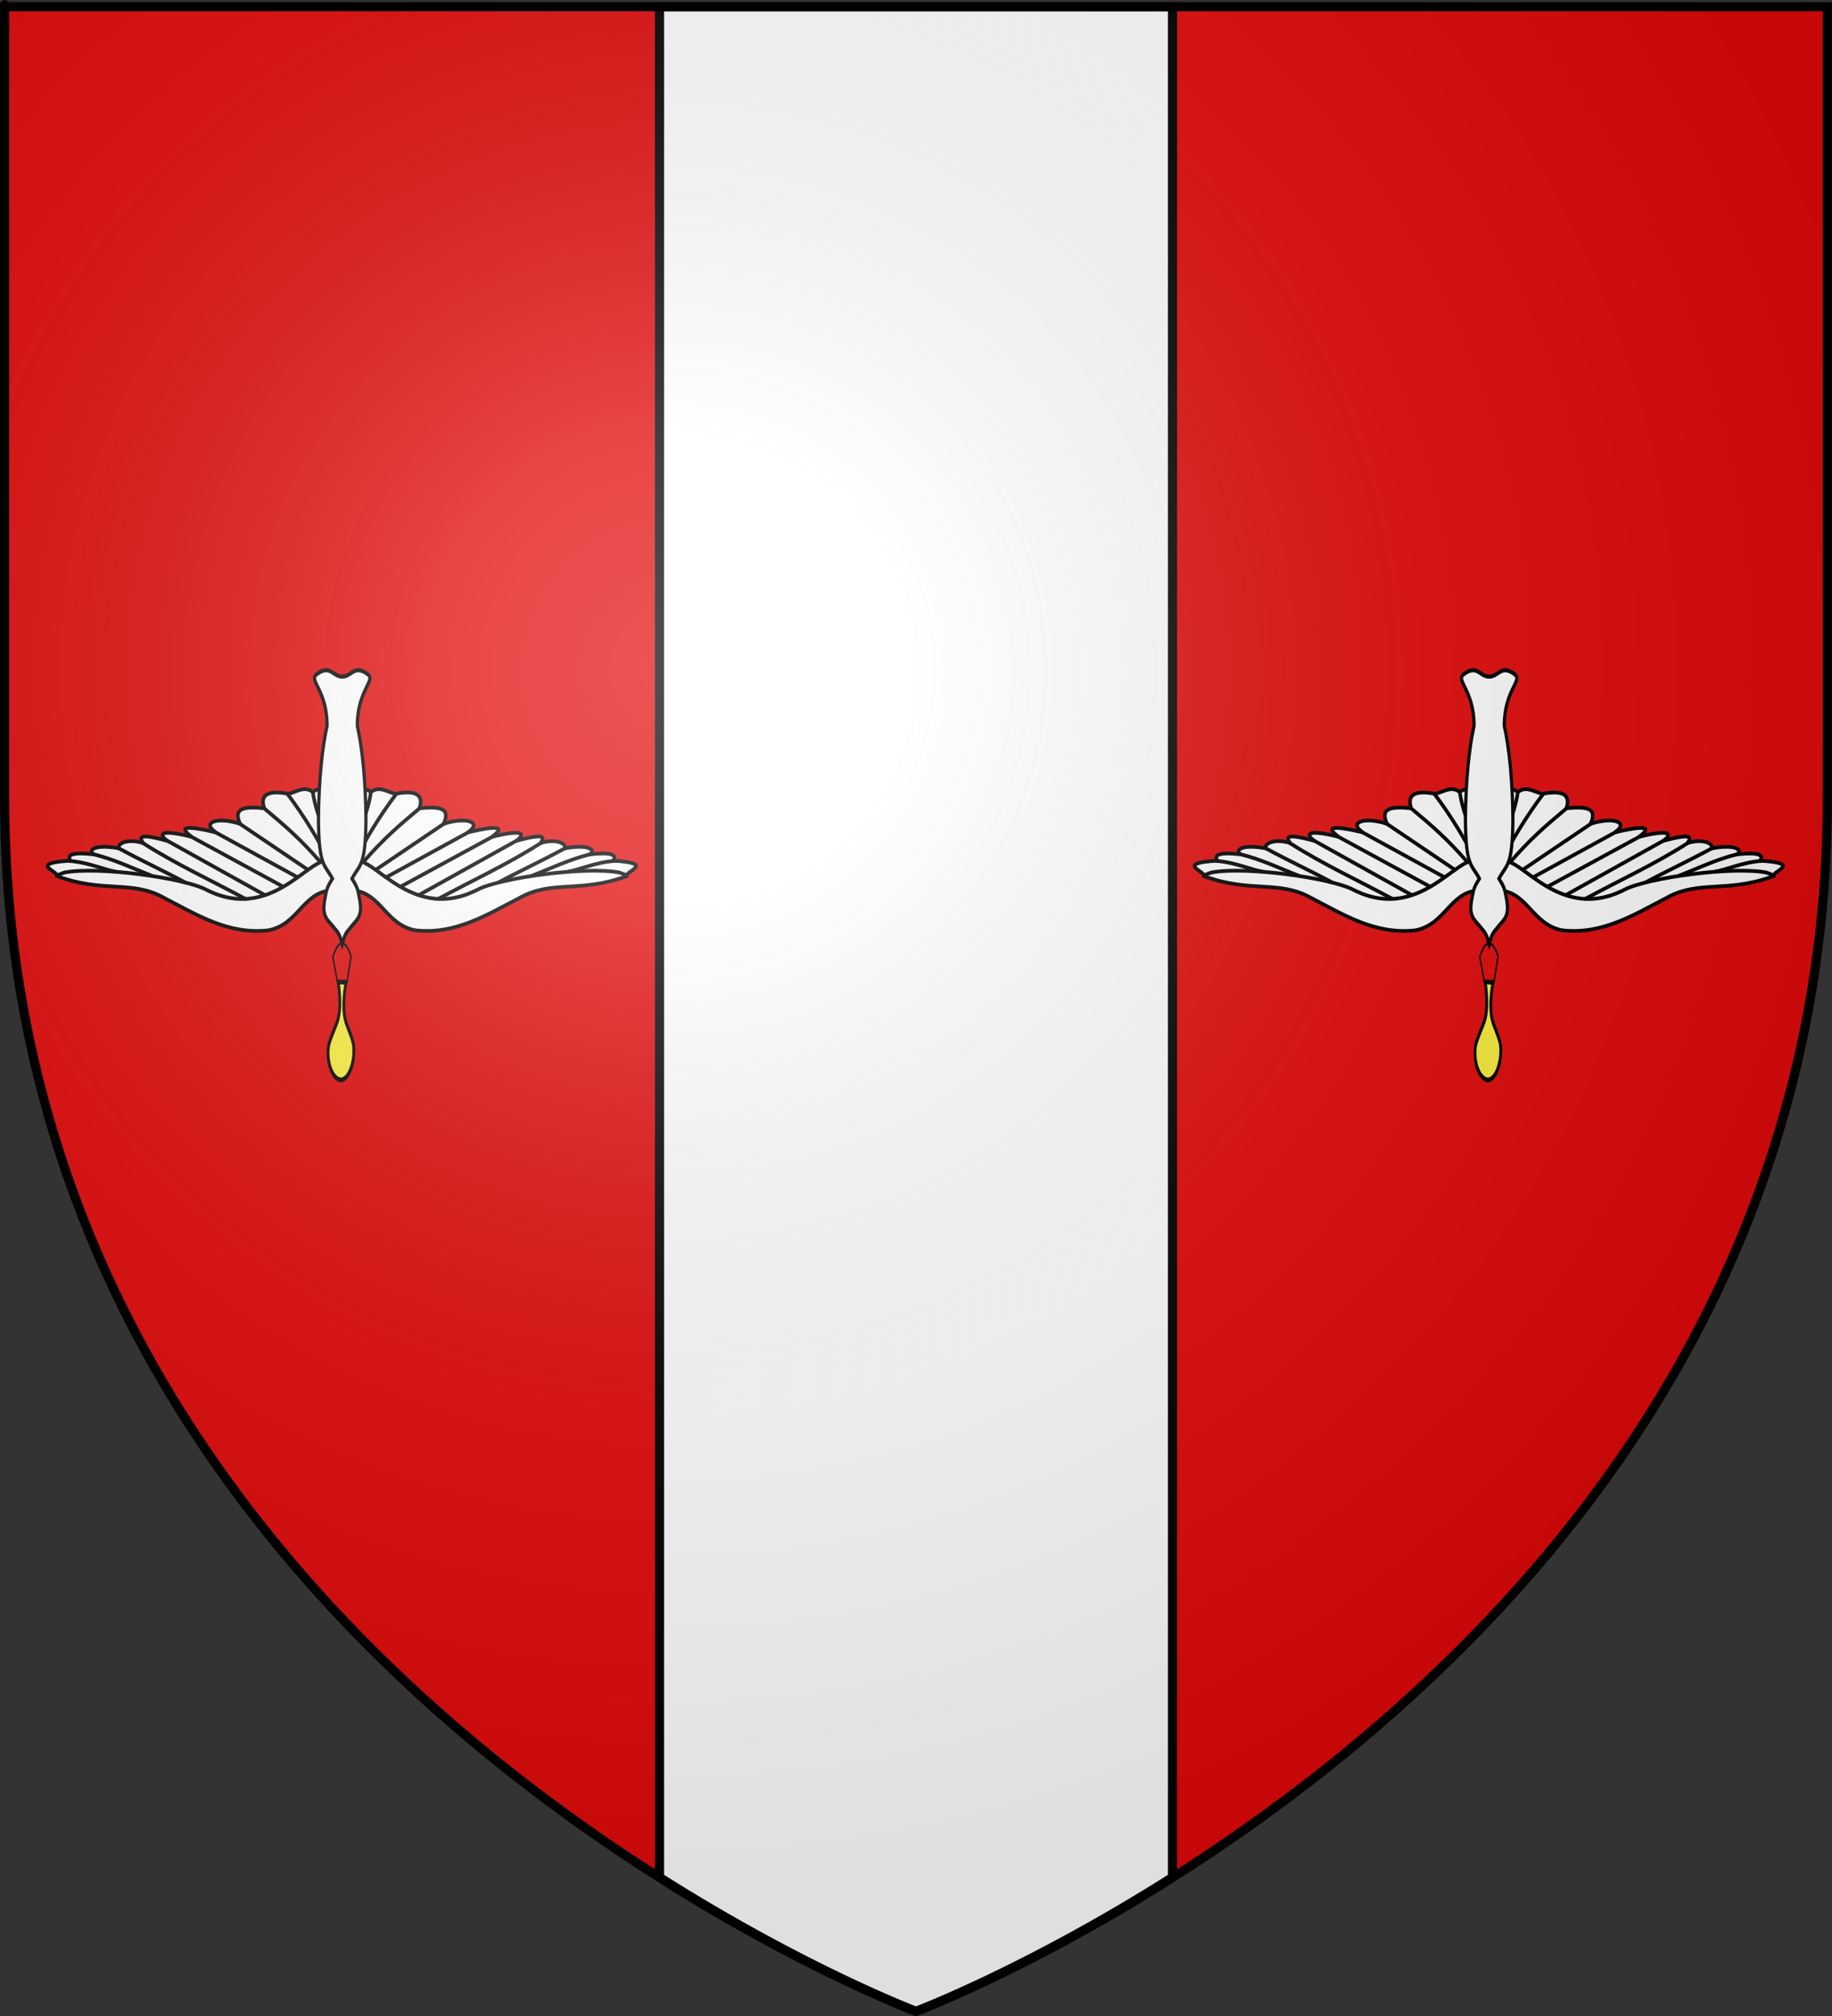 <?xml version="1.0" encoding="UTF-8" standalone="no"?>
<svg
   xmlns:dc="http://purl.org/dc/elements/1.1/"
   xmlns:cc="http://creativecommons.org/ns#"
   xmlns:rdf="http://www.w3.org/1999/02/22-rdf-syntax-ns#"
   xmlns:svg="http://www.w3.org/2000/svg"
   xmlns="http://www.w3.org/2000/svg"
   xmlns:xlink="http://www.w3.org/1999/xlink"
   xmlns:sodipodi="http://sodipodi.sourceforge.net/DTD/sodipodi-0.dtd"
   xmlns:inkscape="http://www.inkscape.org/namespaces/inkscape"
   height="660"
   width="600"
   version="1.0"
   id="svg2"
   sodipodi:version="0.32"
   inkscape:version="0.47pre1"
   sodipodi:docname="Blason ville fr Laloeuf (Meurthe-et-Moselle).svg"
   inkscape:export-filename="/Users/olivier/Desktop/Blason Rouge/Blason_Vide_3D.png"
   inkscape:export-xdpi="144"
   inkscape:export-ydpi="144"
   inkscape:output_extension="org.inkscape.output.svg.inkscape">
  <rect width="100%" height="100%" fill="#333333" stroke="none"/>
  <sodipodi:namedview
     inkscape:window-height="706"
     inkscape:window-width="1366"
     inkscape:pageshadow="2"
     inkscape:pageopacity="0.0"
     guidetolerance="10.0"
     gridtolerance="10.0"
     objecttolerance="10.0"
     borderopacity="1.0"
     bordercolor="#666666"
     pagecolor="#ffffff"
     id="base"
     showgrid="false"
     height="660px"
     inkscape:zoom="0.69545455"
     inkscape:cx="300"
     inkscape:cy="330"
     inkscape:window-x="-4"
     inkscape:window-y="-4"
     inkscape:current-layer="layer3"
     inkscape:object-nodes="true"
     inkscape:window-maximized="1" />
  <desc
     id="desc4">Flag of Canton of Valais (Wallis)</desc>
  <defs
     id="defs6">
    <linearGradient
       id="linearGradient2893">
      <stop
         style="stop-color:white;stop-opacity:0.314;"
         offset="0"
         id="stop2895" />
      <stop
         id="stop2897"
         offset="0.19"
         style="stop-color:white;stop-opacity:0.251;" />
      <stop
         style="stop-color:#6b6b6b;stop-opacity:0.125;"
         offset="0.6"
         id="stop2901" />
      <stop
         style="stop-color:black;stop-opacity:0.125;"
         offset="1"
         id="stop2899" />
    </linearGradient>
    <radialGradient
       inkscape:collect="always"
       xlink:href="#linearGradient2893"
       id="radialGradient3163"
       gradientUnits="userSpaceOnUse"
       gradientTransform="matrix(1.353,0,0,1.349,-77.629,-85.747)"
       cx="221.445"
       cy="226.331"
       fx="221.445"
       fy="226.331"
       r="300" />
  </defs>
  <g
     inkscape:groupmode="layer"
     id="layer3"
     inkscape:label="Fond écu"
     style="display:inline">
    <path
       id="path2855"
       style="fill:#e20909;fill-opacity:1;fill-rule:evenodd;stroke:none;stroke-width:1px;stroke-linecap:butt;stroke-linejoin:miter;stroke-opacity:1"
       d="M 300,658.5 C 300,658.5 598.5,546.18 598.5,260.728 C 598.5,-24.723 598.5,2.176 598.5,2.176 L 1.5,2.176 L 1.5,260.728 C 1.5,546.18 300,658.5 300,658.5 z"
       sodipodi:nodetypes="cccccc" />
    <path
       style="fill:#ffffff;fill-opacity:1;stroke:#000000;stroke-opacity:1;stroke-width:3;stroke-miterlimit:4;stroke-dasharray:none"
       d="M 216 2.188 L 216 614.656 C 263.483 644.734 300 658.5 300 658.5 C 300 658.5 336.517 644.734 384 614.656 L 384 2.188 L 216 2.188 z "
       id="rect2835" />
  </g>
  <g
     inkscape:groupmode="layer"
     id="layer4"
     inkscape:label="Meubles">
    <g
       style="display:inline"
       id="layer4-7"
       inkscape:label="Meubles"
       transform="matrix(0.45,0,0,0.605,352.82,179.934)">
      <g
         style="display:inline"
         transform="matrix(0.8,0,0,1.002,60,-0.85)"
         id="g23075-4">
        <g
           id="layer3-7-2"
           inkscape:label="Fond écu"
           style="display:inline">
          <g
             style="fill:#ffffff;display:inline"
             transform="matrix(1.437,0,0,1.437,-114.772,-361.959)"
             id="g6560-7">
            <g
               style="fill:#ffffff;stroke:#000000;stroke-width:1.637;stroke-miterlimit:4;stroke-opacity:1;stroke-dasharray:none;display:inline"
               transform="matrix(1.246,0,0,-0.958,734.284,1133.527)"
               id="g34371-7">
              <g
                 style="fill:#ffffff;stroke:#000000;stroke-width:4.355;stroke-miterlimit:4;stroke-opacity:1;stroke-dasharray:none"
                 id="g34279-9"
                 transform="matrix(0.397,0,0,0.356,-209.541,559.904)">
                <g
                   style="fill:#ffffff;stroke:#000000;stroke-width:4.113;stroke-miterlimit:4;stroke-opacity:1;stroke-dasharray:none"
                   transform="matrix(-1.121,0,0,1,-767.18,-2.414)"
                   id="g34086-3">
                  <path
                     inkscape:connector-curvature="0"
                     sodipodi:nodetypes="ccccccccccccccccccc"
                     id="path34088-1"
                     d="m -337.364,637.363 c 31.26,-2.811 36.602,-37.631 70.444,-43.855 45.63,-4.986 81.496,16.97 119.493,35.955 36.572,19.68 68.853,4.84 121.827,23.757 -2.054,5.359 33.831,14.27 -15.396,17.015 3.518,4.99 2.14,10.274 -27.647,6.818 7.504,1.808 5.853,12.535 -27.647,6.819 2.171,5.796 -10.981,10.919 -27.647,5.762 3.356,5.27 8.395,12.036 -27.647,2.427 8.849,6.126 11.87,13.957 -27.647,4.5 11.36,8.258 14.528,14.59 -27.647,4.882 16.85,11.02 -1.462,17.611 -27.647,9.447 8.417,18.279 -5.803,18.982 -27.647,17.171 4.571,13.109 -1.594,20.707 -27.647,15.786 -9.253,2.252 -18.53,9.189 -27.647,2.024 -6.497,4.862 -14.889,4.705 -20.596,-7.216 -6.621,-11.526 -3.028,-25.181 -3.957,-37.682 -0.025,-16.514 -0.415,-33.043 1.552,-49.475 -0.424,-4.925 0.802,-9.693 3.105,-14.136 l 0,0 z"
                     style="fill:#ffffff;fill-opacity:1;fill-rule:evenodd;stroke:#000000;stroke-width:4.113;stroke-linecap:butt;stroke-linejoin:miter;stroke-miterlimit:4;stroke-opacity:1;stroke-dasharray:none" />
                  <path
                     inkscape:connector-curvature="0"
                     sodipodi:nodetypes="cccc"
                     id="path34090-9"
                     d="m -341.176,664.574 c 17.756,28.425 62.821,-66.98 145.275,-26.296 25.081,12.835 122.633,26.111 162.05,18.891 l 8.293,-3.016"
                     style="fill:#ffffff;fill-rule:evenodd;stroke:#000000;stroke-width:4.113;stroke-linecap:butt;stroke-linejoin:miter;stroke-miterlimit:4;stroke-opacity:1;stroke-dasharray:none" />
                  <path
                     inkscape:connector-curvature="0"
                     sodipodi:nodetypes="cc"
                     transform="translate(0.145,-0.848)"
                     id="path34092-8"
                     d="m -301.227,652.339 96.019,50.756"
                     style="fill:#ffffff;fill-rule:evenodd;stroke:#000000;stroke-width:4.113;stroke-linecap:butt;stroke-linejoin:miter;stroke-miterlimit:4;stroke-opacity:1;stroke-dasharray:none" />
                  <path
                     inkscape:connector-curvature="0"
                     sodipodi:nodetypes="cc"
                     transform="translate(0.145,-0.848)"
                     id="path34094-6"
                     d="m -283.903,642.439 105.651,55.456"
                     style="fill:#ffffff;fill-rule:evenodd;stroke:#000000;stroke-width:4.113;stroke-linecap:butt;stroke-linejoin:miter;stroke-miterlimit:4;stroke-opacity:1;stroke-dasharray:none" />
                  <path
                     inkscape:connector-curvature="0"
                     sodipodi:nodetypes="cc"
                     transform="translate(0.145,-0.848)"
                     id="path34096-5"
                     d="m -263.574,632.893 112.488,60.458"
                     style="fill:#ffffff;fill-rule:evenodd;stroke:#000000;stroke-width:4.113;stroke-linecap:butt;stroke-linejoin:miter;stroke-miterlimit:4;stroke-opacity:1;stroke-dasharray:none" />
                  <path
                     inkscape:connector-curvature="0"
                     sodipodi:nodetypes="cc"
                     transform="translate(0.145,-0.848)"
                     id="path34098-0"
                     d="m -241.477,628.65 c 39.168,20.582 79.115,38.049 117.504,61.747"
                     style="fill:#ffffff;fill-rule:evenodd;stroke:#000000;stroke-width:4.113;stroke-linecap:butt;stroke-linejoin:miter;stroke-miterlimit:4;stroke-opacity:1;stroke-dasharray:none" />
                  <path
                     inkscape:connector-curvature="0"
                     sodipodi:nodetypes="cc"
                     transform="translate(0.145,-0.848)"
                     id="path34100-2"
                     d="m -172.177,647.028 c 26.692,13.791 47.614,22.9 76.576,38.019"
                     style="fill:#ffffff;fill-rule:evenodd;stroke:#000000;stroke-width:4.113;stroke-linecap:butt;stroke-linejoin:miter;stroke-miterlimit:4;stroke-opacity:1;stroke-dasharray:none" />
                  <path
                     inkscape:connector-curvature="0"
                     sodipodi:nodetypes="cc"
                     id="path34102-8"
                     d="m -134.286,653.466 c 20.576,7.583 43.057,18.231 67.479,23.955"
                     style="fill:#ffffff;fill-rule:evenodd;stroke:#000000;stroke-width:4.113;stroke-linecap:butt;stroke-linejoin:miter;stroke-miterlimit:4;stroke-opacity:1;stroke-dasharray:none" />
                  <path
                     inkscape:connector-curvature="0"
                     sodipodi:nodetypes="cc"
                     transform="translate(0.145,-0.848)"
                     id="path34104-6"
                     d="m -92.788,659.111 c 10.815,1.019 32.011,10.61 53.548,11.698"
                     style="fill:#ffffff;fill-rule:evenodd;stroke:#000000;stroke-width:4.113;stroke-linecap:butt;stroke-linejoin:miter;stroke-miterlimit:4;stroke-opacity:1;stroke-dasharray:none" />
                  <path
                     inkscape:connector-curvature="0"
                     sodipodi:nodetypes="cc"
                     transform="translate(0.145,-0.848)"
                     id="path34106-0"
                     d="m -312.541,660.824 78.424,51.131"
                     style="fill:#ffffff;fill-rule:evenodd;stroke:#000000;stroke-width:4.113;stroke-linecap:butt;stroke-linejoin:miter;stroke-miterlimit:4;stroke-opacity:1;stroke-dasharray:none" />
                  <path
                     inkscape:connector-curvature="0"
                     sodipodi:nodetypes="cc"
                     transform="translate(0.145,-0.848)"
                     id="path34108-2"
                     d="m -326.683,669.309 c 22.979,25.461 39.49,39.327 64.298,59.302"
                     style="fill:#ffffff;fill-rule:evenodd;stroke:#000000;stroke-width:4.113;stroke-linecap:butt;stroke-linejoin:miter;stroke-miterlimit:4;stroke-opacity:1;stroke-dasharray:none" />
                  <path
                     inkscape:connector-curvature="0"
                     sodipodi:nodetypes="cc"
                     transform="translate(0.145,-0.848)"
                     id="path34110-4"
                     d="m -336.229,670.37 c 10.901,21.979 28.308,49.926 47.553,74.423"
                     style="fill:#ffffff;fill-rule:evenodd;stroke:#000000;stroke-width:4.113;stroke-linecap:butt;stroke-linejoin:miter;stroke-miterlimit:4;stroke-opacity:1;stroke-dasharray:none" />
                  <path
                     inkscape:connector-curvature="0"
                     sodipodi:nodetypes="cc"
                     transform="translate(0.145,-0.848)"
                     id="path34112-8"
                     d="m -339.942,667.718 c 2.367,21.39 18.971,55.328 22.083,78.515"
                     style="fill:#ffffff;fill-rule:evenodd;stroke:#000000;stroke-width:4.113;stroke-linecap:butt;stroke-linejoin:miter;stroke-miterlimit:4;stroke-opacity:1;stroke-dasharray:none" />
                </g>
                <g
                   style="fill:#ffffff;stroke:#000000;stroke-width:4.113;stroke-miterlimit:4;stroke-opacity:1;stroke-dasharray:none"
                   id="g34251-6"
                   transform="matrix(1.121,0,0,1,19.265,-2.414)">
                  <path
                     inkscape:connector-curvature="0"
                     style="fill:#ffffff;fill-opacity:1;fill-rule:evenodd;stroke:#000000;stroke-width:4.113;stroke-linecap:butt;stroke-linejoin:miter;stroke-miterlimit:4;stroke-opacity:1;stroke-dasharray:none"
                     d="m -337.364,637.363 c 31.26,-2.811 36.602,-37.631 70.444,-43.855 45.63,-4.986 81.496,16.97 119.493,35.955 36.572,19.68 68.853,4.84 121.827,23.757 -2.054,5.359 33.831,14.27 -15.396,17.015 3.518,4.99 2.14,10.274 -27.647,6.818 7.504,1.808 5.853,12.535 -27.647,6.819 2.171,5.796 -10.981,10.919 -27.647,5.762 3.356,5.27 8.395,12.036 -27.647,2.427 8.849,6.126 11.87,13.957 -27.647,4.5 11.36,8.258 14.528,14.59 -27.647,4.882 16.85,11.02 -1.462,17.611 -27.647,9.447 8.417,18.279 -5.803,18.982 -27.647,17.171 4.571,13.109 -1.594,20.707 -27.647,15.786 -9.253,2.252 -18.53,9.189 -27.647,2.024 -6.497,4.862 -14.889,4.705 -20.596,-7.216 -6.621,-11.526 -3.028,-25.181 -3.957,-37.682 -0.025,-16.514 -0.415,-33.043 1.552,-49.475 -0.424,-4.925 0.802,-9.693 3.105,-14.136 l 0,0 z"
                     id="path34253-5"
                     sodipodi:nodetypes="ccccccccccccccccccc" />
                  <path
                     inkscape:connector-curvature="0"
                     style="fill:#ffffff;fill-rule:evenodd;stroke:#000000;stroke-width:4.113;stroke-linecap:butt;stroke-linejoin:miter;stroke-miterlimit:4;stroke-opacity:1;stroke-dasharray:none"
                     d="m -341.176,664.574 c 17.756,28.425 62.821,-66.98 145.275,-26.296 25.081,12.835 122.633,26.111 162.05,18.891 l 8.293,-3.016"
                     id="path34255-0"
                     sodipodi:nodetypes="cccc" />
                  <path
                     inkscape:connector-curvature="0"
                     style="fill:#ffffff;fill-rule:evenodd;stroke:#000000;stroke-width:4.113;stroke-linecap:butt;stroke-linejoin:miter;stroke-miterlimit:4;stroke-opacity:1;stroke-dasharray:none"
                     d="m -301.227,652.339 96.019,50.756"
                     id="path34257-9"
                     transform="translate(0.145,-0.848)"
                     sodipodi:nodetypes="cc" />
                  <path
                     inkscape:connector-curvature="0"
                     style="fill:#ffffff;fill-rule:evenodd;stroke:#000000;stroke-width:4.113;stroke-linecap:butt;stroke-linejoin:miter;stroke-miterlimit:4;stroke-opacity:1;stroke-dasharray:none"
                     d="m -283.903,642.439 105.651,55.456"
                     id="path34259-0"
                     transform="translate(0.145,-0.848)"
                     sodipodi:nodetypes="cc" />
                  <path
                     inkscape:connector-curvature="0"
                     style="fill:#ffffff;fill-rule:evenodd;stroke:#000000;stroke-width:4.113;stroke-linecap:butt;stroke-linejoin:miter;stroke-miterlimit:4;stroke-opacity:1;stroke-dasharray:none"
                     d="m -263.574,632.893 112.488,60.458"
                     id="path34261-0"
                     transform="translate(0.145,-0.848)"
                     sodipodi:nodetypes="cc" />
                  <path
                     inkscape:connector-curvature="0"
                     style="fill:#ffffff;fill-rule:evenodd;stroke:#000000;stroke-width:4.113;stroke-linecap:butt;stroke-linejoin:miter;stroke-miterlimit:4;stroke-opacity:1;stroke-dasharray:none"
                     d="m -241.477,628.65 c 39.168,20.582 79.115,38.049 117.504,61.747"
                     id="path34263-6"
                     transform="translate(0.145,-0.848)"
                     sodipodi:nodetypes="cc" />
                  <path
                     inkscape:connector-curvature="0"
                     style="fill:#ffffff;fill-rule:evenodd;stroke:#000000;stroke-width:4.113;stroke-linecap:butt;stroke-linejoin:miter;stroke-miterlimit:4;stroke-opacity:1;stroke-dasharray:none"
                     d="m -172.177,647.028 c 26.692,13.791 47.614,22.9 76.576,38.019"
                     id="path34265-1"
                     transform="translate(0.145,-0.848)"
                     sodipodi:nodetypes="cc" />
                  <path
                     inkscape:connector-curvature="0"
                     style="fill:#ffffff;fill-rule:evenodd;stroke:#000000;stroke-width:4.113;stroke-linecap:butt;stroke-linejoin:miter;stroke-miterlimit:4;stroke-opacity:1;stroke-dasharray:none"
                     d="m -134.286,653.466 c 20.576,7.583 43.057,18.231 67.479,23.955"
                     id="path34267-3"
                     sodipodi:nodetypes="cc" />
                  <path
                     inkscape:connector-curvature="0"
                     style="fill:#ffffff;fill-rule:evenodd;stroke:#000000;stroke-width:4.113;stroke-linecap:butt;stroke-linejoin:miter;stroke-miterlimit:4;stroke-opacity:1;stroke-dasharray:none"
                     d="m -92.788,659.111 c 10.815,1.019 32.011,10.61 53.548,11.698"
                     id="path34269-8"
                     transform="translate(0.145,-0.848)"
                     sodipodi:nodetypes="cc" />
                  <path
                     inkscape:connector-curvature="0"
                     style="fill:#ffffff;fill-rule:evenodd;stroke:#000000;stroke-width:4.113;stroke-linecap:butt;stroke-linejoin:miter;stroke-miterlimit:4;stroke-opacity:1;stroke-dasharray:none"
                     d="m -312.541,660.824 78.424,51.131"
                     id="path34271-9"
                     transform="translate(0.145,-0.848)"
                     sodipodi:nodetypes="cc" />
                  <path
                     inkscape:connector-curvature="0"
                     style="fill:#ffffff;fill-rule:evenodd;stroke:#000000;stroke-width:4.113;stroke-linecap:butt;stroke-linejoin:miter;stroke-miterlimit:4;stroke-opacity:1;stroke-dasharray:none"
                     d="m -326.683,669.309 c 22.979,25.461 39.49,39.327 64.298,59.302"
                     id="path34273-3"
                     transform="translate(0.145,-0.848)"
                     sodipodi:nodetypes="cc" />
                  <path
                     inkscape:connector-curvature="0"
                     style="fill:#ffffff;fill-rule:evenodd;stroke:#000000;stroke-width:4.113;stroke-linecap:butt;stroke-linejoin:miter;stroke-miterlimit:4;stroke-opacity:1;stroke-dasharray:none"
                     d="m -336.229,670.37 c 10.901,21.979 28.308,49.926 47.553,74.423"
                     id="path34275-4"
                     transform="translate(0.145,-0.848)"
                     sodipodi:nodetypes="cc" />
                  <path
                     inkscape:connector-curvature="0"
                     style="fill:#ffffff;fill-rule:evenodd;stroke:#000000;stroke-width:4.113;stroke-linecap:butt;stroke-linejoin:miter;stroke-miterlimit:4;stroke-opacity:1;stroke-dasharray:none"
                     d="m -339.942,667.718 c 2.367,21.39 18.971,55.328 22.083,78.515"
                     id="path34277-4"
                     transform="translate(0.145,-0.848)"
                     sodipodi:nodetypes="cc" />
                </g>
              </g>
              <path
                 inkscape:connector-curvature="0"
                 id="rect34114-6"
                 style="fill:#ffffff;fill-opacity:1;stroke:#000000;stroke-width:1.637;stroke-miterlimit:4;stroke-opacity:1;stroke-dasharray:none"
                 d="m -357.822,869.874 c 4.831,-0.082 6.111,5.001 12.966,0.894 4.316,-2.392 -5.394,-6.378 -5.277,-20.196 2.478,-8.663 4.221,-21.288 4.378,-36.722 -0.181,-18.75 -3.231,-17.574 -7.094,-23.25 1.586,-2.121 2.801,-3.169 3.522,-6.691 2.52,-8.788 -1.304,-9.27 -4.987,-13.214 -1.607,-1.324 -2.381,-2.454 -3.507,-5.718 -1.126,3.264 -1.9,4.394 -3.507,5.718 -3.683,3.944 -7.508,4.426 -4.987,13.214 0.721,3.522 1.936,4.57 3.522,6.691 -3.862,5.676 -6.913,4.5 -7.094,23.25 0.156,15.434 1.9,28.059 4.378,36.722 0.116,13.818 -9.593,17.804 -5.277,20.196 6.855,4.107 8.134,-0.976 12.966,-0.894 l 0,0 z"
                 sodipodi:nodetypes="ccccccccccccccc" />
            </g>
            <path
               inkscape:connector-curvature="0"
               sodipodi:nodetypes="csccsscc"
               id="path3898-0"
               d="m 285.896,414.947 c 0,0 2.57,8.963 -0.381,14.589 -1.076,2.051 -4.718,6.598 -5.649,9.23 -1.614,5.649 1.899,12.453 7.488,13.003 5.538,0.127 9.307,-7.256 8.294,-12.878 -0.471,-2.614 -3.932,-6.933 -5.04,-9.222 -2.782,-5.745 0.288,-14.591 0.288,-14.591 l -4.998,-0.131 0,0 z"
               style="fill:#fcef3c;fill-opacity:1;fill-rule:nonzero;stroke:#000000;stroke-width:1.788;stroke-miterlimit:4;stroke-opacity:1;stroke-dasharray:none" />
            <path
               transform="translate(101.6,297.08)"
               inkscape:connector-curvature="0"
               sodipodi:nodetypes="ccccc"
               id="path4788-6"
               d="m 189.859,117.922 2.577,-9.619 c 0,0 -5.139,-11.235 -11.579,0.129 l 2.976,9.489 6.026,0 z"
               style="fill:none;stroke:#000000;stroke-width:0.894;stroke-linecap:butt;stroke-linejoin:miter;stroke-miterlimit:4;stroke-opacity:1;stroke-dasharray:none" />
          </g>
        </g>
        <g
           id="layer4-3-6"
           inkscape:label="Meubles" />
        <g
           id="layer2-7-1"
           inkscape:label="Reflet final" />
        <g
           id="layer1-2-8"
           inkscape:label="Contour final" />
      </g>
    </g>
    <use
       style="display:inline"
       x="0"
       y="0"
       xlink:href="#layer4-7"
       id="use9595"
       transform="translate(-375.64,0)"
       width="600"
       height="660" />
  </g>
  <g
     inkscape:groupmode="layer"
     id="layer2"
     inkscape:label="Reflet final"
     sodipodi:insensitive="true">
    <path
       sodipodi:nodetypes="cccccc"
       d="M 300,658.5 C 300,658.5 598.5,546.18 598.5,260.728 C 598.5,-24.723 598.5,2.176 598.5,2.176 L 1.5,2.176 L 1.5,260.728 C 1.5,546.18 300,658.5 300,658.5 z "
       style="opacity:1;fill:url(#radialGradient3163);fill-opacity:1;fill-rule:evenodd;stroke:none;stroke-width:1px;stroke-linecap:butt;stroke-linejoin:miter;stroke-opacity:1"
       id="path2875"
       inkscape:export-xdpi="144"
       inkscape:export-ydpi="144" />
  </g>
  <g
     inkscape:groupmode="layer"
     id="layer1"
     inkscape:label="Contour final"
     sodipodi:insensitive="true">
    <path
       sodipodi:nodetypes="cccccc"
       d="M 300,658.5 C 300,658.5 1.5,546.18 1.5,260.728 C 1.5,-24.723 1.5,2.176 1.5,2.176 L 598.5,2.176 L 598.5,260.728 C 598.5,546.18 300,658.5 300,658.5 z "
       style="opacity:1;fill:none;fill-opacity:1;fill-rule:evenodd;stroke:#000000;stroke-width:3;stroke-linecap:butt;stroke-linejoin:miter;stroke-miterlimit:4;stroke-dasharray:none;stroke-opacity:1"
       id="path1411"
       inkscape:export-xdpi="144"
       inkscape:export-ydpi="144" />
  </g>
</svg>
